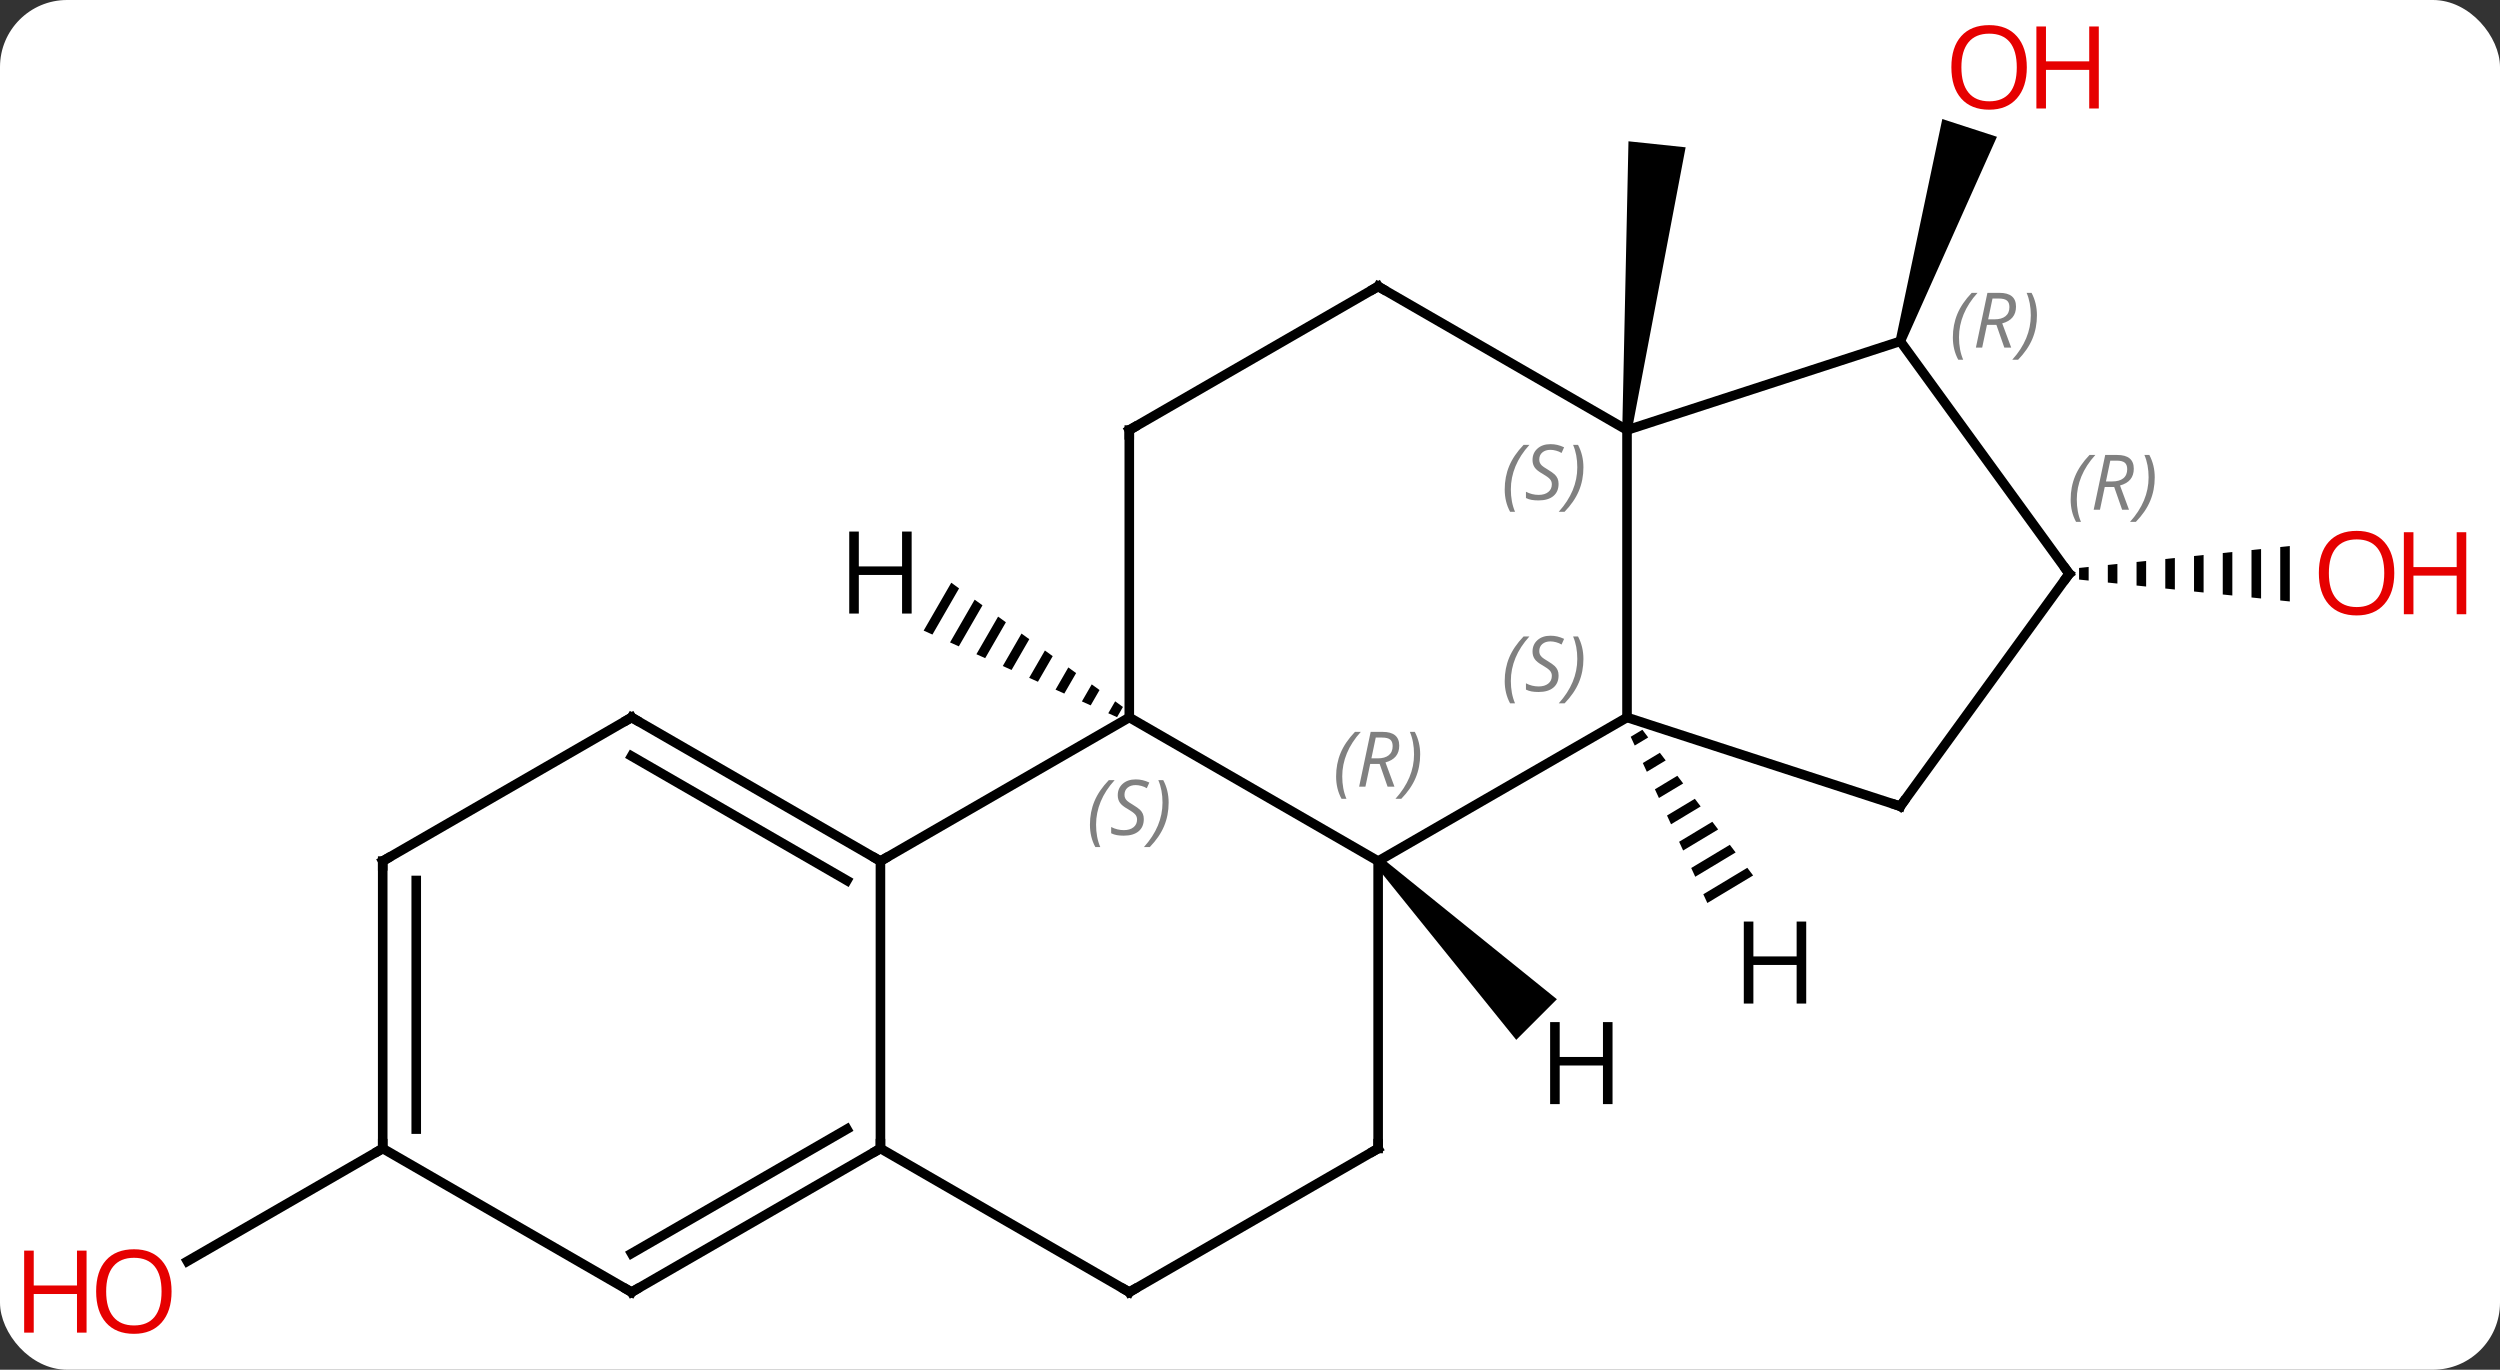 <svg width="261" viewBox="0 0 261 143" style="fill-opacity:1; color-rendering:auto; color-interpolation:auto; text-rendering:auto; stroke:black; stroke-linecap:square; stroke-miterlimit:10; shape-rendering:auto; stroke-opacity:1; fill:black; stroke-dasharray:none; font-weight:normal; stroke-width:1; font-family:'Open Sans'; font-style:normal; stroke-linejoin:miter; font-size:12; stroke-dashoffset:0; image-rendering:auto;" height="143" class="cas-substance-image" xmlns:xlink="http://www.w3.org/1999/xlink" xmlns="http://www.w3.org/2000/svg"><rect x="0" y="0" width="261" height="143" fill="#333333" stroke="none"/><svg class="cas-substance-single-component"><rect y="0" x="0" width="261" stroke="none" ry="7" rx="7" height="143" fill="white" class="cas-substance-group"/><svg y="0" x="0" width="261" viewBox="0 0 261 143" style="fill:black;" height="143" class="cas-substance-single-component-image"><svg><g><g transform="translate(130,71)" style="text-rendering:geometricPrecision; color-rendering:optimizeQuality; color-interpolation:linearRGB; stroke-linecap:butt; image-rendering:optimizeQuality;"><path style="stroke:none;" d="M40.358 -26.048 L39.364 -26.152 L40.012 -56.248 L45.98 -55.621 Z"/><path style="stroke:none;" d="M68.867 -35.215 L67.915 -35.525 L72.776 -58.573 L78.482 -56.719 Z"/><path style="stroke:none;" d="M88.056 -11.811 L87.056 -11.707 L87.056 -10.493 L88.056 -10.389 L88.056 -11.811 ZM91.056 -12.123 L90.056 -12.019 L90.056 -10.181 L91.056 -10.077 L91.056 -12.123 ZM94.056 -12.434 L93.056 -12.331 L93.056 -9.87 L94.056 -9.766 L94.056 -12.434 ZM97.056 -12.746 L96.056 -12.642 L96.056 -9.558 L97.056 -9.454 L97.056 -9.454 L97.056 -12.746 ZM100.056 -13.058 L99.056 -12.954 L99.056 -12.954 L99.056 -9.246 L99.056 -9.246 L100.056 -9.142 L100.056 -13.058 ZM103.056 -13.37 L102.056 -13.266 L102.056 -8.934 L103.056 -8.831 L103.056 -13.37 ZM106.056 -13.681 L105.056 -13.577 L105.056 -8.623 L106.056 -8.519 L106.056 -13.681 ZM109.056 -13.993 L108.056 -13.889 L108.056 -8.311 L109.056 -8.207 L109.056 -13.993 Z"/><line y2="48.9" y1="60.674" x2="-90.045" x1="-110.438" style="fill:none;"/><line y2="18.9" y1="3.9" x2="13.878" x1="39.861" style="fill:none;"/><line y2="-26.1" y1="3.9" x2="39.861" x1="39.861" style="fill:none;"/><line y2="13.173" y1="3.9" x2="68.391" x1="39.861" style="fill:none;"/><line y2="3.9" y1="18.9" x2="-12.102" x1="13.878" style="fill:none;"/><line y2="48.9" y1="18.9" x2="13.878" x1="13.878" style="fill:none;"/><line y2="-35.37" y1="-26.1" x2="68.391" x1="39.861" style="fill:none;"/><line y2="-41.1" y1="-26.1" x2="13.878" x1="39.861" style="fill:none;"/><line y2="-11.1" y1="13.173" x2="86.025" x1="68.391" style="fill:none;"/><line y2="18.9" y1="3.9" x2="-38.082" x1="-12.102" style="fill:none;"/><line y2="-26.1" y1="3.9" x2="-12.102" x1="-12.102" style="fill:none;"/><line y2="63.9" y1="48.9" x2="-12.102" x1="13.878" style="fill:none;"/><line y2="-11.1" y1="-35.37" x2="86.025" x1="68.391" style="fill:none;"/><line y2="-26.1" y1="-41.1" x2="-12.102" x1="13.878" style="fill:none;"/><line y2="48.9" y1="18.9" x2="-38.082" x1="-38.082" style="fill:none;"/><line y2="3.9" y1="18.9" x2="-64.062" x1="-38.082" style="fill:none;"/><line y2="7.941" y1="20.921" x2="-64.062" x1="-41.582" style="fill:none;"/><line y2="48.9" y1="63.9" x2="-38.082" x1="-12.102" style="fill:none;"/><line y2="63.9" y1="48.9" x2="-64.062" x1="-38.082" style="fill:none;"/><line y2="59.859" y1="46.879" x2="-64.062" x1="-41.582" style="fill:none;"/><line y2="18.9" y1="3.9" x2="-90.045" x1="-64.062" style="fill:none;"/><line y2="48.9" y1="63.9" x2="-90.045" x1="-64.062" style="fill:none;"/><line y2="48.9" y1="18.9" x2="-90.045" x1="-90.045" style="fill:none;"/><line y2="46.879" y1="20.921" x2="-86.545" x1="-86.545" style="fill:none;"/><path style="stroke:none;" d="M41.464 5.187 L40.245 5.92 L40.666 6.834 L40.666 6.834 L42.072 5.988 L41.464 5.187 ZM43.289 7.589 L41.509 8.66 L41.509 8.66 L41.93 9.573 L43.898 8.39 L43.289 7.589 ZM45.115 9.991 L42.772 11.4 L43.193 12.313 L45.724 10.792 L45.115 9.991 ZM46.941 12.393 L44.036 14.14 L44.457 15.053 L44.457 15.053 L47.549 13.193 L46.941 12.393 ZM48.766 14.794 L45.299 16.88 L45.72 17.793 L49.375 15.595 L48.766 14.794 ZM50.592 17.196 L46.563 19.62 L46.984 20.533 L51.2 17.997 L50.592 17.196 ZM52.417 19.598 L47.826 22.36 L48.247 23.273 L48.247 23.273 L53.026 20.399 L53.026 20.399 L52.417 19.598 Z"/><path style="stroke:none;" d="M13.524 19.254 L14.232 18.546 L32.54 33.32 L28.298 37.562 Z"/><path style="stroke:none;" d="M-30.688 -10.163 L-33.571 -5.164 L-32.653 -4.753 L-29.873 -9.573 L-30.688 -10.163 ZM-28.244 -8.394 L-30.817 -3.931 L-30.817 -3.931 L-29.899 -3.521 L-27.429 -7.805 L-28.244 -8.394 ZM-25.799 -6.625 L-28.064 -2.699 L-27.146 -2.288 L-24.985 -6.036 L-25.799 -6.625 ZM-23.355 -4.857 L-25.31 -1.467 L-24.392 -1.056 L-24.392 -1.056 L-22.541 -4.267 L-23.355 -4.857 ZM-20.911 -3.088 L-22.557 -0.234 L-22.557 -0.234 L-21.639 0.176 L-21.639 0.176 L-20.096 -2.499 L-20.911 -3.088 ZM-18.467 -1.32 L-19.803 0.998 L-18.886 1.409 L-18.886 1.409 L-17.652 -0.73 L-17.652 -0.73 L-18.467 -1.32 ZM-16.023 0.449 L-17.05 2.23 L-16.132 2.641 L-15.208 1.039 L-15.208 1.039 L-16.023 0.449 ZM-13.578 2.218 L-14.296 3.463 L-13.379 3.873 L-13.379 3.873 L-12.764 2.807 L-12.764 2.807 L-13.578 2.218 Z"/></g><g transform="translate(130,71)" style="fill:rgb(230,0,0); text-rendering:geometricPrecision; color-rendering:optimizeQuality; image-rendering:optimizeQuality; font-family:'Open Sans'; stroke:rgb(230,0,0); color-interpolation:linearRGB;"><path style="stroke:none;" d="M81.599 -63.97 Q81.599 -61.908 80.559 -60.728 Q79.52 -59.548 77.677 -59.548 Q75.786 -59.548 74.755 -60.712 Q73.724 -61.877 73.724 -63.986 Q73.724 -66.08 74.755 -67.228 Q75.786 -68.377 77.677 -68.377 Q79.536 -68.377 80.567 -67.205 Q81.599 -66.033 81.599 -63.97 ZM74.77 -63.97 Q74.77 -62.236 75.513 -61.33 Q76.255 -60.423 77.677 -60.423 Q79.099 -60.423 79.825 -61.322 Q80.552 -62.22 80.552 -63.97 Q80.552 -65.705 79.825 -66.595 Q79.099 -67.486 77.677 -67.486 Q76.255 -67.486 75.513 -66.588 Q74.77 -65.689 74.77 -63.97 Z"/><path style="stroke:none;" d="M89.114 -59.673 L88.114 -59.673 L88.114 -63.705 L83.599 -63.705 L83.599 -59.673 L82.599 -59.673 L82.599 -68.236 L83.599 -68.236 L83.599 -64.595 L88.114 -64.595 L88.114 -68.236 L89.114 -68.236 L89.114 -59.673 Z"/><path style="stroke:none;" d="M119.963 -11.17 Q119.963 -9.108 118.923 -7.928 Q117.884 -6.748 116.041 -6.748 Q114.15 -6.748 113.119 -7.912 Q112.088 -9.077 112.088 -11.186 Q112.088 -13.28 113.119 -14.428 Q114.15 -15.577 116.041 -15.577 Q117.9 -15.577 118.931 -14.405 Q119.963 -13.233 119.963 -11.17 ZM113.134 -11.17 Q113.134 -9.436 113.877 -8.53 Q114.619 -7.623 116.041 -7.623 Q117.463 -7.623 118.189 -8.522 Q118.916 -9.42 118.916 -11.17 Q118.916 -12.905 118.189 -13.795 Q117.463 -14.686 116.041 -14.686 Q114.619 -14.686 113.877 -13.787 Q113.134 -12.889 113.134 -11.17 Z"/><path style="stroke:none;" d="M127.478 -6.873 L126.478 -6.873 L126.478 -10.905 L121.963 -10.905 L121.963 -6.873 L120.963 -6.873 L120.963 -15.436 L121.963 -15.436 L121.963 -11.795 L126.478 -11.795 L126.478 -15.436 L127.478 -15.436 L127.478 -6.873 Z"/><path style="stroke:none;" d="M-112.088 63.83 Q-112.088 65.892 -113.127 67.072 Q-114.166 68.252 -116.009 68.252 Q-117.9 68.252 -118.931 67.088 Q-119.963 65.923 -119.963 63.814 Q-119.963 61.72 -118.931 60.572 Q-117.9 59.423 -116.009 59.423 Q-114.15 59.423 -113.119 60.595 Q-112.088 61.767 -112.088 63.83 ZM-118.916 63.83 Q-118.916 65.564 -118.173 66.47 Q-117.431 67.377 -116.009 67.377 Q-114.588 67.377 -113.861 66.478 Q-113.134 65.58 -113.134 63.83 Q-113.134 62.095 -113.861 61.205 Q-114.588 60.314 -116.009 60.314 Q-117.431 60.314 -118.173 61.212 Q-118.916 62.111 -118.916 63.83 Z"/><path style="stroke:none;" d="M-120.963 68.127 L-121.963 68.127 L-121.963 64.095 L-126.478 64.095 L-126.478 68.127 L-127.478 68.127 L-127.478 59.564 L-126.478 59.564 L-126.478 63.205 L-121.963 63.205 L-121.963 59.564 L-120.963 59.564 L-120.963 68.127 Z"/></g><g transform="translate(130,71)" style="font-size:8.4px; fill:gray; text-rendering:geometricPrecision; image-rendering:optimizeQuality; color-rendering:optimizeQuality; font-family:'Open Sans'; font-style:italic; stroke:gray; color-interpolation:linearRGB;"><path style="stroke:none;" d="M27.092 0.103 Q27.092 -1.225 27.561 -2.35 Q28.03 -3.475 29.061 -4.553 L29.67 -4.553 Q28.702 -3.491 28.217 -2.319 Q27.733 -1.147 27.733 0.087 Q27.733 1.415 28.17 2.431 L27.655 2.431 Q27.092 1.4 27.092 0.103 ZM32.715 -0.491 Q32.715 0.337 32.168 0.79 Q31.621 1.244 30.621 1.244 Q30.215 1.244 29.902 1.189 Q29.59 1.134 29.309 0.994 L29.309 0.337 Q29.934 0.665 30.637 0.665 Q31.262 0.665 31.637 0.369 Q32.012 0.072 32.012 -0.444 Q32.012 -0.756 31.809 -0.983 Q31.605 -1.21 31.043 -1.538 Q30.449 -1.866 30.223 -2.194 Q29.996 -2.522 29.996 -2.975 Q29.996 -3.709 30.512 -4.17 Q31.027 -4.631 31.871 -4.631 Q32.246 -4.631 32.582 -4.553 Q32.918 -4.475 33.293 -4.303 L33.027 -3.709 Q32.777 -3.866 32.457 -3.952 Q32.137 -4.038 31.871 -4.038 Q31.34 -4.038 31.02 -3.764 Q30.699 -3.491 30.699 -3.022 Q30.699 -2.819 30.77 -2.671 Q30.84 -2.522 30.98 -2.389 Q31.121 -2.256 31.543 -2.006 Q32.105 -1.663 32.309 -1.467 Q32.512 -1.272 32.613 -1.038 Q32.715 -0.803 32.715 -0.491 ZM35.309 -2.209 Q35.309 -0.881 34.833 0.251 Q34.356 1.384 33.341 2.431 L32.731 2.431 Q34.669 0.275 34.669 -2.209 Q34.669 -3.538 34.231 -4.553 L34.747 -4.553 Q35.309 -3.491 35.309 -2.209 Z"/><path style="stroke:none;" d="M9.49 10.064 Q9.49 8.736 9.958 7.611 Q10.427 6.486 11.458 5.408 L12.068 5.408 Q11.099 6.47 10.615 7.642 Q10.13 8.814 10.13 10.048 Q10.13 11.377 10.568 12.392 L10.052 12.392 Q9.49 11.361 9.49 10.064 ZM13.05 8.752 L12.55 11.127 L11.893 11.127 L13.097 5.408 L14.347 5.408 Q16.081 5.408 16.081 6.845 Q16.081 8.205 14.643 8.595 L15.581 11.127 L14.862 11.127 L14.034 8.752 L13.05 8.752 ZM13.628 6.002 Q13.237 7.923 13.175 8.173 L13.831 8.173 Q14.581 8.173 14.987 7.845 Q15.393 7.517 15.393 6.892 Q15.393 6.423 15.136 6.213 Q14.878 6.002 14.284 6.002 L13.628 6.002 ZM18.267 7.752 Q18.267 9.08 17.79 10.213 Q17.314 11.345 16.298 12.392 L15.689 12.392 Q17.626 10.236 17.626 7.752 Q17.626 6.423 17.189 5.408 L17.704 5.408 Q18.267 6.47 18.267 7.752 Z"/><path style="stroke:none;" d="M27.092 -19.897 Q27.092 -21.225 27.561 -22.35 Q28.03 -23.475 29.061 -24.553 L29.67 -24.553 Q28.702 -23.491 28.217 -22.319 Q27.733 -21.147 27.733 -19.912 Q27.733 -18.584 28.17 -17.569 L27.655 -17.569 Q27.092 -18.6 27.092 -19.897 ZM32.715 -20.491 Q32.715 -19.662 32.168 -19.209 Q31.621 -18.756 30.621 -18.756 Q30.215 -18.756 29.902 -18.811 Q29.59 -18.866 29.309 -19.006 L29.309 -19.662 Q29.934 -19.334 30.637 -19.334 Q31.262 -19.334 31.637 -19.631 Q32.012 -19.928 32.012 -20.444 Q32.012 -20.756 31.809 -20.983 Q31.605 -21.209 31.043 -21.537 Q30.449 -21.866 30.223 -22.194 Q29.996 -22.522 29.996 -22.975 Q29.996 -23.709 30.512 -24.17 Q31.027 -24.631 31.871 -24.631 Q32.246 -24.631 32.582 -24.553 Q32.918 -24.475 33.293 -24.303 L33.027 -23.709 Q32.777 -23.866 32.457 -23.951 Q32.137 -24.037 31.871 -24.037 Q31.34 -24.037 31.02 -23.764 Q30.699 -23.491 30.699 -23.022 Q30.699 -22.819 30.77 -22.67 Q30.84 -22.522 30.98 -22.389 Q31.121 -22.256 31.543 -22.006 Q32.105 -21.662 32.309 -21.467 Q32.512 -21.272 32.613 -21.037 Q32.715 -20.803 32.715 -20.491 ZM35.309 -22.209 Q35.309 -20.881 34.833 -19.748 Q34.356 -18.616 33.341 -17.569 L32.731 -17.569 Q34.669 -19.725 34.669 -22.209 Q34.669 -23.537 34.231 -24.553 L34.747 -24.553 Q35.309 -23.491 35.309 -22.209 Z"/></g><g transform="translate(130,71)" style="stroke-linecap:butt; font-size:8.4px; text-rendering:geometricPrecision; image-rendering:optimizeQuality; color-rendering:optimizeQuality; font-family:'Open Sans'; font-style:italic; color-interpolation:linearRGB; stroke-miterlimit:5;"><path style="fill:none;" d="M67.915 13.018 L68.391 13.173 L68.685 12.768"/><path style="fill:gray; stroke:none;" d="M-16.21 15.103 Q-16.21 13.775 -15.742 12.65 Q-15.273 11.525 -14.242 10.447 L-13.632 10.447 Q-14.601 11.509 -15.085 12.681 Q-15.57 13.853 -15.57 15.088 Q-15.57 16.416 -15.132 17.431 L-15.648 17.431 Q-16.21 16.4 -16.21 15.103 ZM-10.588 14.509 Q-10.588 15.338 -11.135 15.791 Q-11.682 16.244 -12.682 16.244 Q-13.088 16.244 -13.4 16.189 Q-13.713 16.134 -13.994 15.994 L-13.994 15.338 Q-13.369 15.666 -12.666 15.666 Q-12.041 15.666 -11.666 15.369 Q-11.291 15.072 -11.291 14.556 Q-11.291 14.244 -11.494 14.017 Q-11.697 13.791 -12.26 13.463 Q-12.854 13.134 -13.08 12.806 Q-13.307 12.478 -13.307 12.025 Q-13.307 11.291 -12.791 10.83 Q-12.275 10.369 -11.432 10.369 Q-11.057 10.369 -10.721 10.447 Q-10.385 10.525 -10.01 10.697 L-10.275 11.291 Q-10.525 11.134 -10.846 11.048 Q-11.166 10.963 -11.432 10.963 Q-11.963 10.963 -12.283 11.236 Q-12.604 11.509 -12.604 11.978 Q-12.604 12.181 -12.533 12.33 Q-12.463 12.478 -12.322 12.611 Q-12.182 12.744 -11.76 12.994 Q-11.197 13.338 -10.994 13.533 Q-10.791 13.728 -10.69 13.963 Q-10.588 14.197 -10.588 14.509 ZM-7.994 12.791 Q-7.994 14.119 -8.47 15.252 Q-8.947 16.384 -9.962 17.431 L-10.572 17.431 Q-8.634 15.275 -8.634 12.791 Q-8.634 11.463 -9.072 10.447 L-8.556 10.447 Q-7.994 11.509 -7.994 12.791 Z"/><path style="fill:none;" d="M13.878 48.4 L13.878 48.9 L13.445 49.15"/><path style="fill:gray; stroke:none;" d="M73.879 -35.77 Q73.879 -37.099 74.348 -38.224 Q74.817 -39.349 75.848 -40.427 L76.457 -40.427 Q75.489 -39.364 75.004 -38.192 Q74.52 -37.02 74.52 -35.786 Q74.52 -34.458 74.957 -33.442 L74.442 -33.442 Q73.879 -34.474 73.879 -35.77 ZM77.439 -37.083 L76.939 -34.708 L76.283 -34.708 L77.486 -40.427 L78.736 -40.427 Q80.471 -40.427 80.471 -38.989 Q80.471 -37.63 79.033 -37.239 L79.971 -34.708 L79.252 -34.708 L78.424 -37.083 L77.439 -37.083 ZM78.017 -39.833 Q77.627 -37.911 77.564 -37.661 L78.221 -37.661 Q78.971 -37.661 79.377 -37.989 Q79.783 -38.317 79.783 -38.942 Q79.783 -39.411 79.525 -39.622 Q79.267 -39.833 78.674 -39.833 L78.017 -39.833 ZM82.656 -38.083 Q82.656 -36.755 82.18 -35.622 Q81.703 -34.489 80.688 -33.442 L80.078 -33.442 Q82.016 -35.599 82.016 -38.083 Q82.016 -39.411 81.578 -40.427 L82.094 -40.427 Q82.656 -39.364 82.656 -38.083 Z"/><path style="fill:none;" d="M14.311 -40.85 L13.878 -41.1 L13.445 -40.85"/><path style="fill:none;" d="M85.731 -10.695 L86.025 -11.1 L85.731 -11.505"/><path style="fill:gray; stroke:none;" d="M86.176 -18.846 Q86.176 -20.174 86.645 -21.299 Q87.114 -22.424 88.145 -23.502 L88.754 -23.502 Q87.785 -22.44 87.301 -21.268 Q86.817 -20.096 86.817 -18.862 Q86.817 -17.534 87.254 -16.518 L86.739 -16.518 Q86.176 -17.549 86.176 -18.846 ZM89.736 -20.159 L89.236 -17.784 L88.58 -17.784 L89.783 -23.502 L91.033 -23.502 Q92.767 -23.502 92.767 -22.065 Q92.767 -20.705 91.33 -20.315 L92.267 -17.784 L91.549 -17.784 L90.721 -20.159 L89.736 -20.159 ZM90.314 -22.909 Q89.924 -20.987 89.861 -20.737 L90.517 -20.737 Q91.267 -20.737 91.674 -21.065 Q92.08 -21.393 92.08 -22.018 Q92.08 -22.487 91.822 -22.698 Q91.564 -22.909 90.971 -22.909 L90.314 -22.909 ZM94.954 -21.159 Q94.954 -19.83 94.477 -18.698 Q94 -17.565 92.985 -16.518 L92.375 -16.518 Q94.313 -18.674 94.313 -21.159 Q94.313 -22.487 93.875 -23.502 L94.391 -23.502 Q94.954 -22.44 94.954 -21.159 Z"/><path style="fill:none;" d="M-38.515 18.65 L-38.082 18.9 L-37.649 18.65"/><path style="fill:none;" d="M-12.102 -25.6 L-12.102 -26.1 L-11.669 -26.35"/><path style="fill:none;" d="M-11.669 63.65 L-12.102 63.9 L-12.535 63.65"/><path style="fill:none;" d="M-38.515 49.15 L-38.082 48.9 L-38.082 48.4"/><path style="fill:none;" d="M-63.629 4.15 L-64.062 3.9 L-64.495 4.15"/><path style="fill:none;" d="M-63.629 63.65 L-64.062 63.9 L-64.495 63.65"/><path style="fill:none;" d="M-89.612 18.65 L-90.045 18.9 L-90.045 19.4"/><path style="fill:none;" d="M-90.045 48.4 L-90.045 48.9 L-90.478 49.15"/><path style="stroke:none;" d="M58.569 33.772 L57.569 33.772 L57.569 29.741 L53.053 29.741 L53.053 33.772 L52.053 33.772 L52.053 25.21 L53.053 25.21 L53.053 28.85 L57.569 28.85 L57.569 25.21 L58.569 25.21 L58.569 33.772 Z"/><path style="stroke:none;" d="M38.349 44.269 L37.349 44.269 L37.349 40.238 L32.833 40.238 L32.833 44.269 L31.833 44.269 L31.833 35.707 L32.833 35.707 L32.833 39.347 L37.349 39.347 L37.349 35.707 L38.349 35.707 L38.349 44.269 Z"/><path style="stroke:none;" d="M-34.824 -6.944 L-35.824 -6.944 L-35.824 -10.975 L-40.34 -10.975 L-40.34 -6.944 L-41.34 -6.944 L-41.34 -15.506 L-40.34 -15.506 L-40.34 -11.866 L-35.824 -11.866 L-35.824 -15.506 L-34.824 -15.506 L-34.824 -6.944 Z"/></g></g></svg></svg></svg></svg>